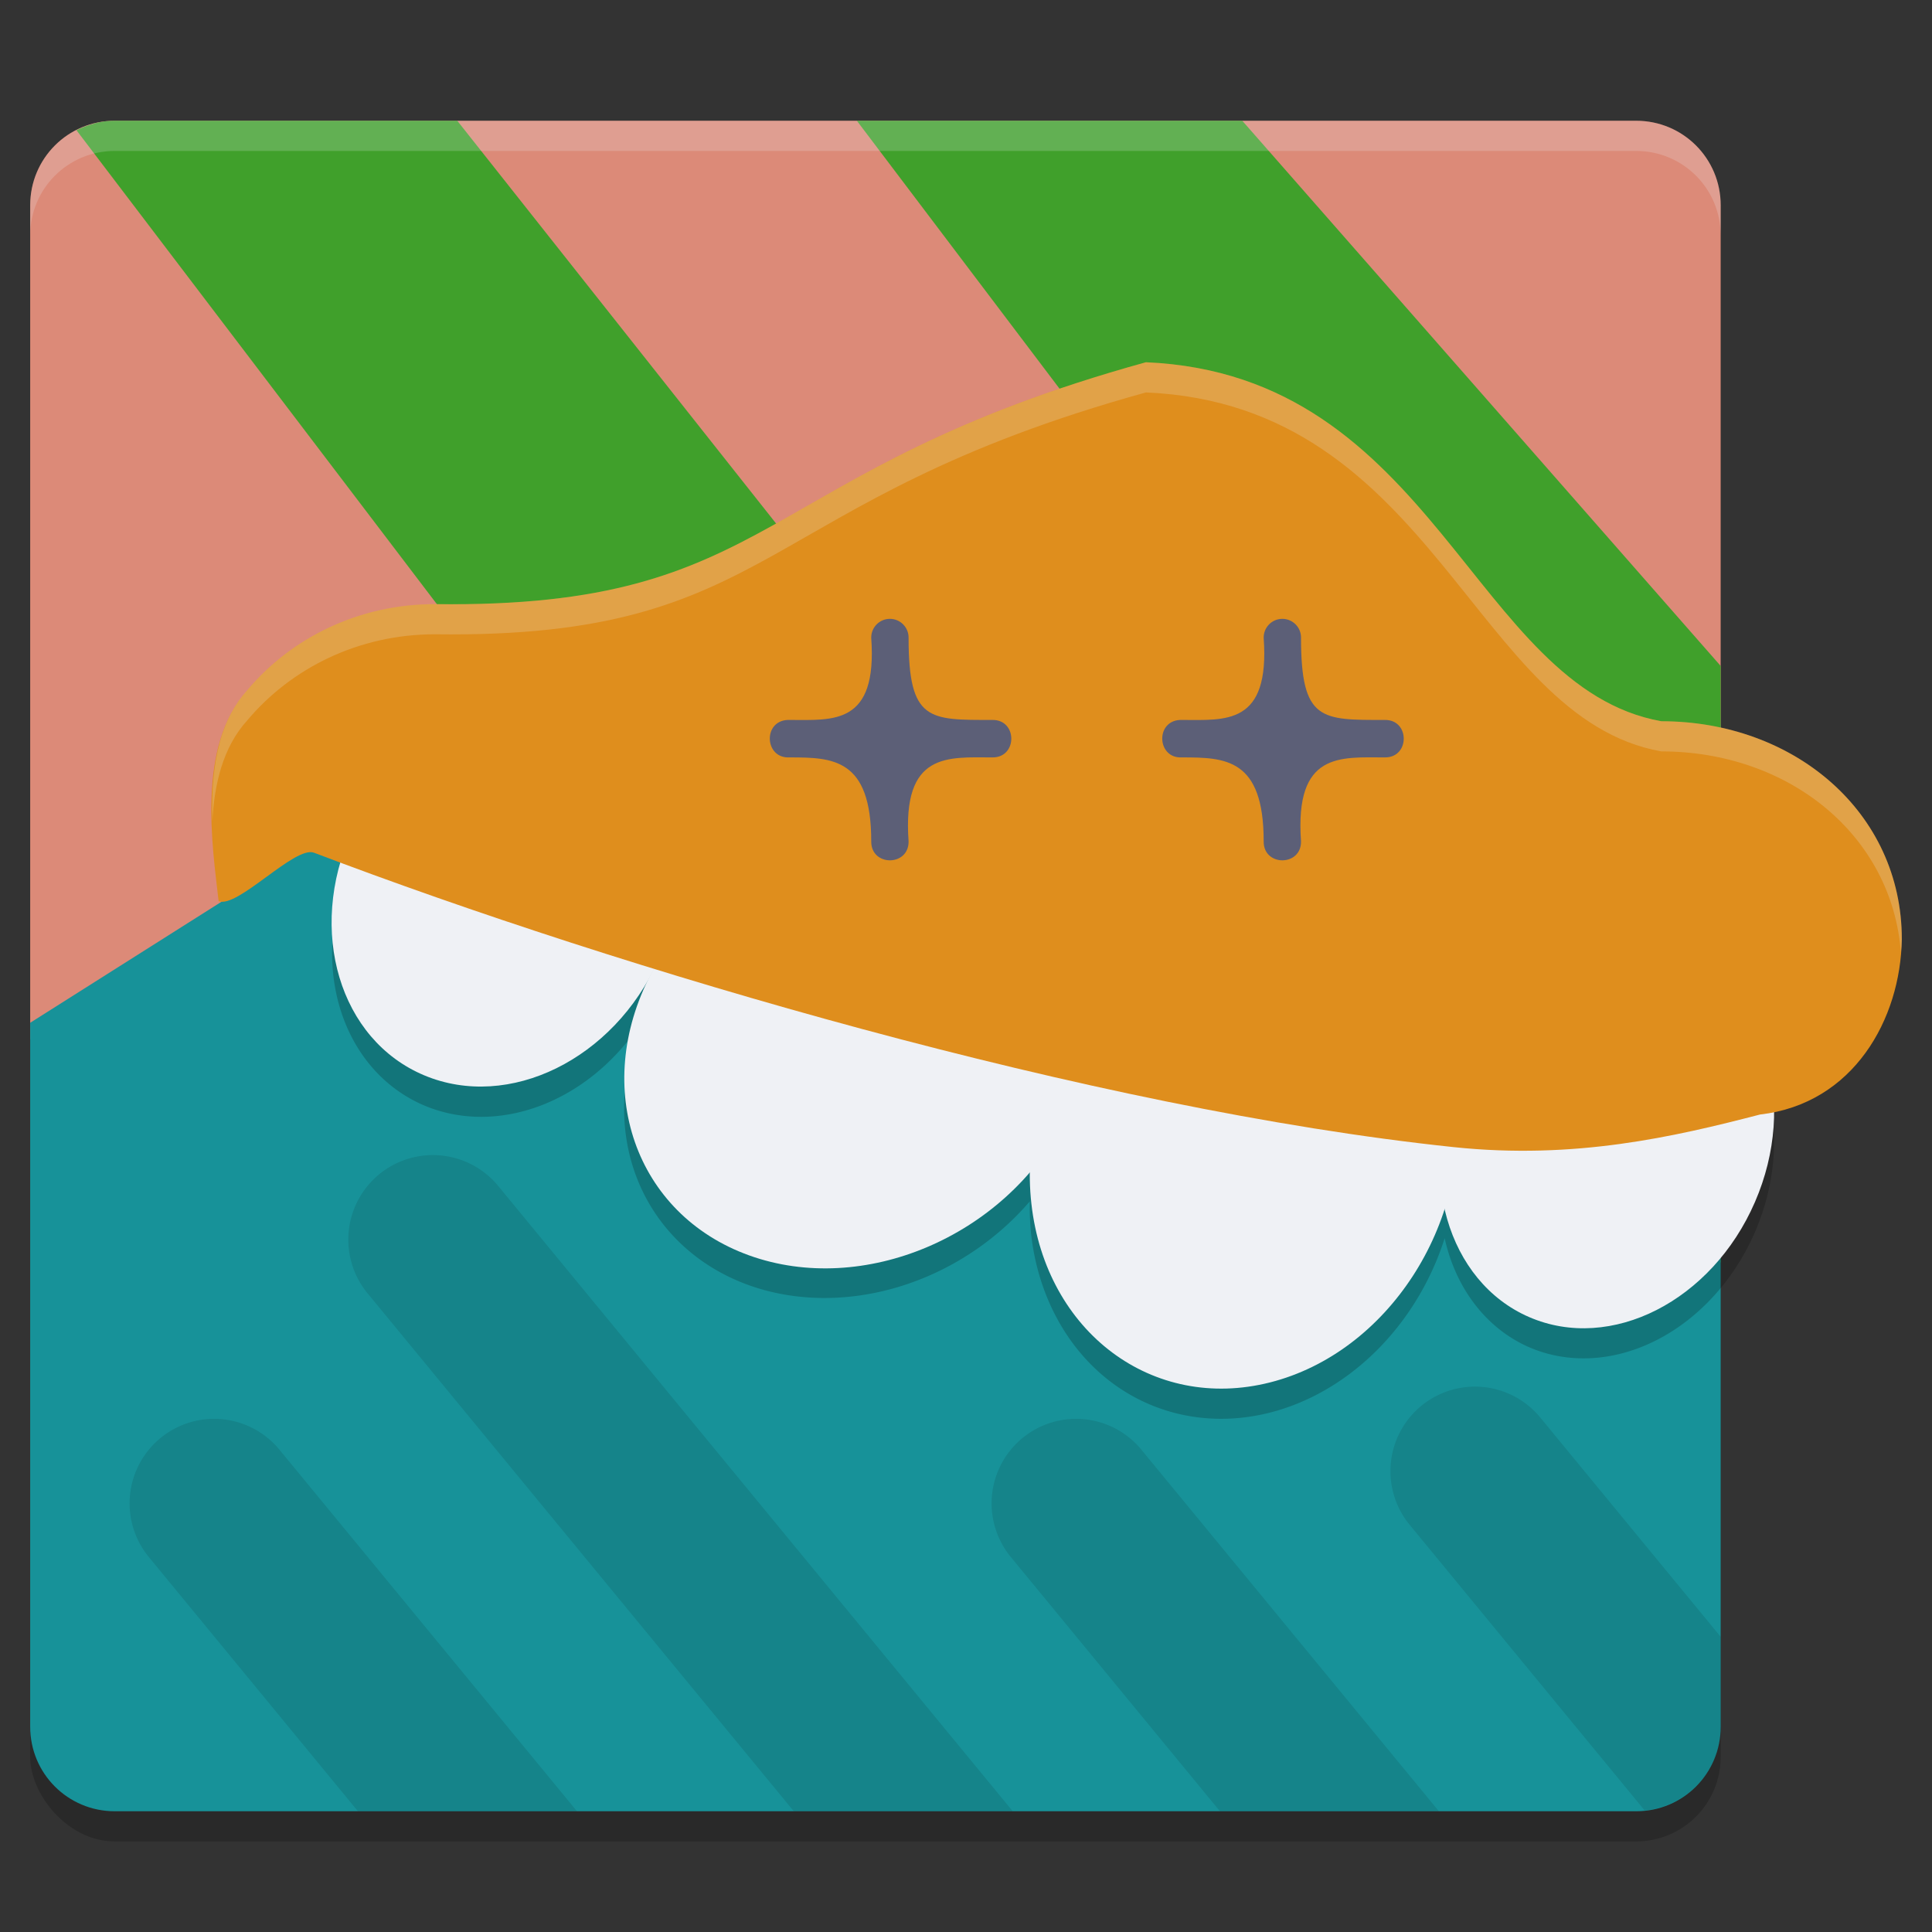 <svg xmlns="http://www.w3.org/2000/svg" width="64" height="64" version="1.1">
 <rect width="100%" height="100%" fill="#333333" stroke="none"/>
 <rect style="opacity:0.2" width="56" height="56" x="1" y="5" rx="2.8" ry="2.8"/>
 <path style="fill:#dc8a78" d="M 3.8,4 H 54.2 C 55.751,4 57,5.249 57,6.8 v 33.547 l -3.344,13.262 c -0.379,1.504 -1.868,2.197 -3.419,2.181 L 13.955,55.418 c -1.551,-0.016 -3.789,-0.016 -4.41,-1.438 L 1,34.402 V 6.8 C 1,5.249 2.249,4 3.8,4 Z"/>
 <path style="fill:#40a02b" d="M 3.8,4 C 3.574,4 3.357,4.029 3.149,4.082 c -0.013,0.003 -0.025,0.01 -0.038,0.014 -0.201,0.054 -0.395,0.126 -0.577,0.219 L 38.141,51.138 48.521,46.161 15.148,4 Z M 28.385,4 57,41.83 V 22.061 L 41.152,4 Z"/>
 <path style="fill:#179299" d="M 11.806,27.045 1,33.881 V 57.2 C 1,58.751 2.249,60 3.8,60 H 54.2 C 55.751,60 57,58.751 57,57.2 V 38.219 Z"/>
 <path style="opacity:0.2" d="m 17.387,24.386 a 5.503,6.515 27.901 0 0 -5.73,4.18 5.503,6.515 27.901 0 0 2.414,8.062 5.503,6.515 27.901 0 0 7.242,-2.867 6.924,8.053 56.175 0 0 3.492,8.812 6.924,8.053 56.175 0 0 9.309,-2.777 6.924,8.053 22.173 0 0 0.043,1.086 6.924,8.053 22.173 0 0 7.906,5.914 6.924,8.053 22.173 0 0 5.793,-5.777 5.347,6.472 23.444 0 0 2.797,3.609 5.347,6.472 23.444 0 0 7.48,-3.809 5.347,6.472 23.444 0 0 -2.328,-8.066 5.347,6.472 23.444 0 0 -7.48,3.812 5.347,6.472 23.444 0 0 -0.141,0.348 6.924,8.053 22.173 0 0 -7.848,-5.516 6.924,8.053 22.173 0 0 -4.242,2.848 6.924,8.053 56.175 0 0 -4.109,-5.402 6.924,8.053 56.175 0 0 -10.117,3.871 5.503,6.515 27.901 0 0 -2.461,-7.961 5.503,6.515 27.901 0 0 -2.02,-0.367 z"/>
 <ellipse style="fill:#eff1f5" cx="27.448" cy="20.933" rx="5.51" ry="6.51" transform="matrix(0.922,0.386,-0.41,0.912,0,0)"/>
 <ellipse style="fill:#eff1f5" cx="41.629" cy="23.262" rx="7.265" ry="7.747" transform="matrix(0.941,0.339,-0.463,0.886,0,0)"/>
 <ellipse style="fill:#eff1f5" cx="37.036" cy="47.489" rx="7.265" ry="7.747" transform="matrix(0.969,-0.246,0.112,0.994,0,0)"/>
 <ellipse style="fill:#eff1f5" cx="63.831" cy="13.403" rx="5.347" ry="6.472" transform="rotate(23.444)"/>
 <path style="fill:#df8e1d" d="M 37.959,12 C 24.935,15.598 25.842,20.162 14.404,20.013 11.889,20.013 9.648,21.127 8.188,22.867 6.505,24.723 7.041,28.058 7.242,29.851 c 0.622,0.255 2.527,-1.844 3.159,-1.604 C 20.535,32.101 36.204,36.744 48.156,38 52.162,38.421 55.453,37.66 58.303,36.92 61.408,36.564 62.96,33.752 63,31.111 63,26.904 59.432,23.892 55.031,23.892 48.808,22.776 47.53,12.409 37.959,12 Z"/>
 <path style="fill:#5c5f77" d="m 29.472,20.5 c -0.343,0.004 -0.617,0.287 -0.611,0.63 0.208,2.907 -1.265,2.719 -2.709,2.719 -0.021,-0.001 -0.042,-0.001 -0.063,0 -0.825,0.042 -0.762,1.283 0.063,1.241 1.434,0 2.709,0.029 2.709,2.78 -0.012,0.839 1.249,0.839 1.237,0 -0.213,-2.974 1.311,-2.78 2.775,-2.78 0.837,0.012 0.837,-1.253 0,-1.241 -2.098,0 -2.775,0.049 -2.775,-2.719 0.006,-0.349 -0.278,-0.634 -0.626,-0.63 z"/>
 <path style="fill:#5c5f77" d="m 42.472,20.5 c -0.343,0.004 -0.617,0.287 -0.611,0.63 0.208,2.907 -1.265,2.719 -2.709,2.719 -0.021,-0.001 -0.042,-0.001 -0.063,0 -0.825,0.042 -0.762,1.283 0.063,1.241 1.434,0 2.709,0.029 2.709,2.78 -0.012,0.839 1.249,0.839 1.237,0 -0.213,-2.974 1.311,-2.78 2.775,-2.78 0.837,0.012 0.837,-1.253 0,-1.241 -2.098,0 -2.775,0.049 -2.775,-2.719 0.006,-0.349 -0.278,-0.634 -0.626,-0.63 z"/>
 <path style="opacity:0.1" d="M 14.33,38.264 A 2.8,2.8 0 0 0 12.203,42.875 L 26.296,60 h 7.252 L 16.526,39.314 a 2.8,2.8 0 0 0 -2.196,-1.05 z m 34.521,7.67 a 2.8,2.8 0 0 0 -2.127,4.61 l 7.757,9.428 C 55.898,59.83 57,58.655 57,57.2 V 54.222 L 51.047,46.987 A 2.8,2.8 0 0 0 48.852,45.934 Z M 7.084,47.001 A 2.8,2.8 0 0 0 4.957,51.611 L 11.858,60 H 19.113 L 9.282,48.054 A 2.8,2.8 0 0 0 7.084,47.001 Z m 28.555,0 a 2.8,2.8 0 0 0 -2.127,4.61 L 40.413,60 h 7.252 L 37.835,48.054 a 2.8,2.8 0 0 0 -2.196,-1.053 z"/>
 <path style="opacity:0.2;fill:#eff1f5" d="M 37.961 12 C 24.936 15.598 25.84 20.161 14.402 20.012 C 11.887 20.012 9.647 21.128 8.188 22.867 C 7.163 23.997 6.988 25.657 7.035 27.199 C 7.1 25.972 7.384 24.754 8.188 23.867 C 9.647 22.128 11.887 21.012 14.402 21.012 C 25.84 21.161 24.936 16.598 37.961 13 C 47.532 13.409 48.808 23.775 55.031 24.891 C 59.239 24.891 62.675 27.646 62.971 31.562 C 62.986 31.413 63 31.263 63 31.109 C 63 26.902 59.433 23.891 55.031 23.891 C 48.808 22.775 47.532 12.409 37.961 12 z"/>
 <path style="opacity:0.2;fill:#eff1f5" d="M 3.801 4 C 2.25 4 1 5.25 1 6.801 L 1 7.801 C 1 6.25 2.25 5 3.801 5 L 54.199 5 C 55.75 5 57 6.25 57 7.801 L 57 6.801 C 57 5.25 55.75 4 54.199 4 L 3.801 4 z"/>
</svg>

